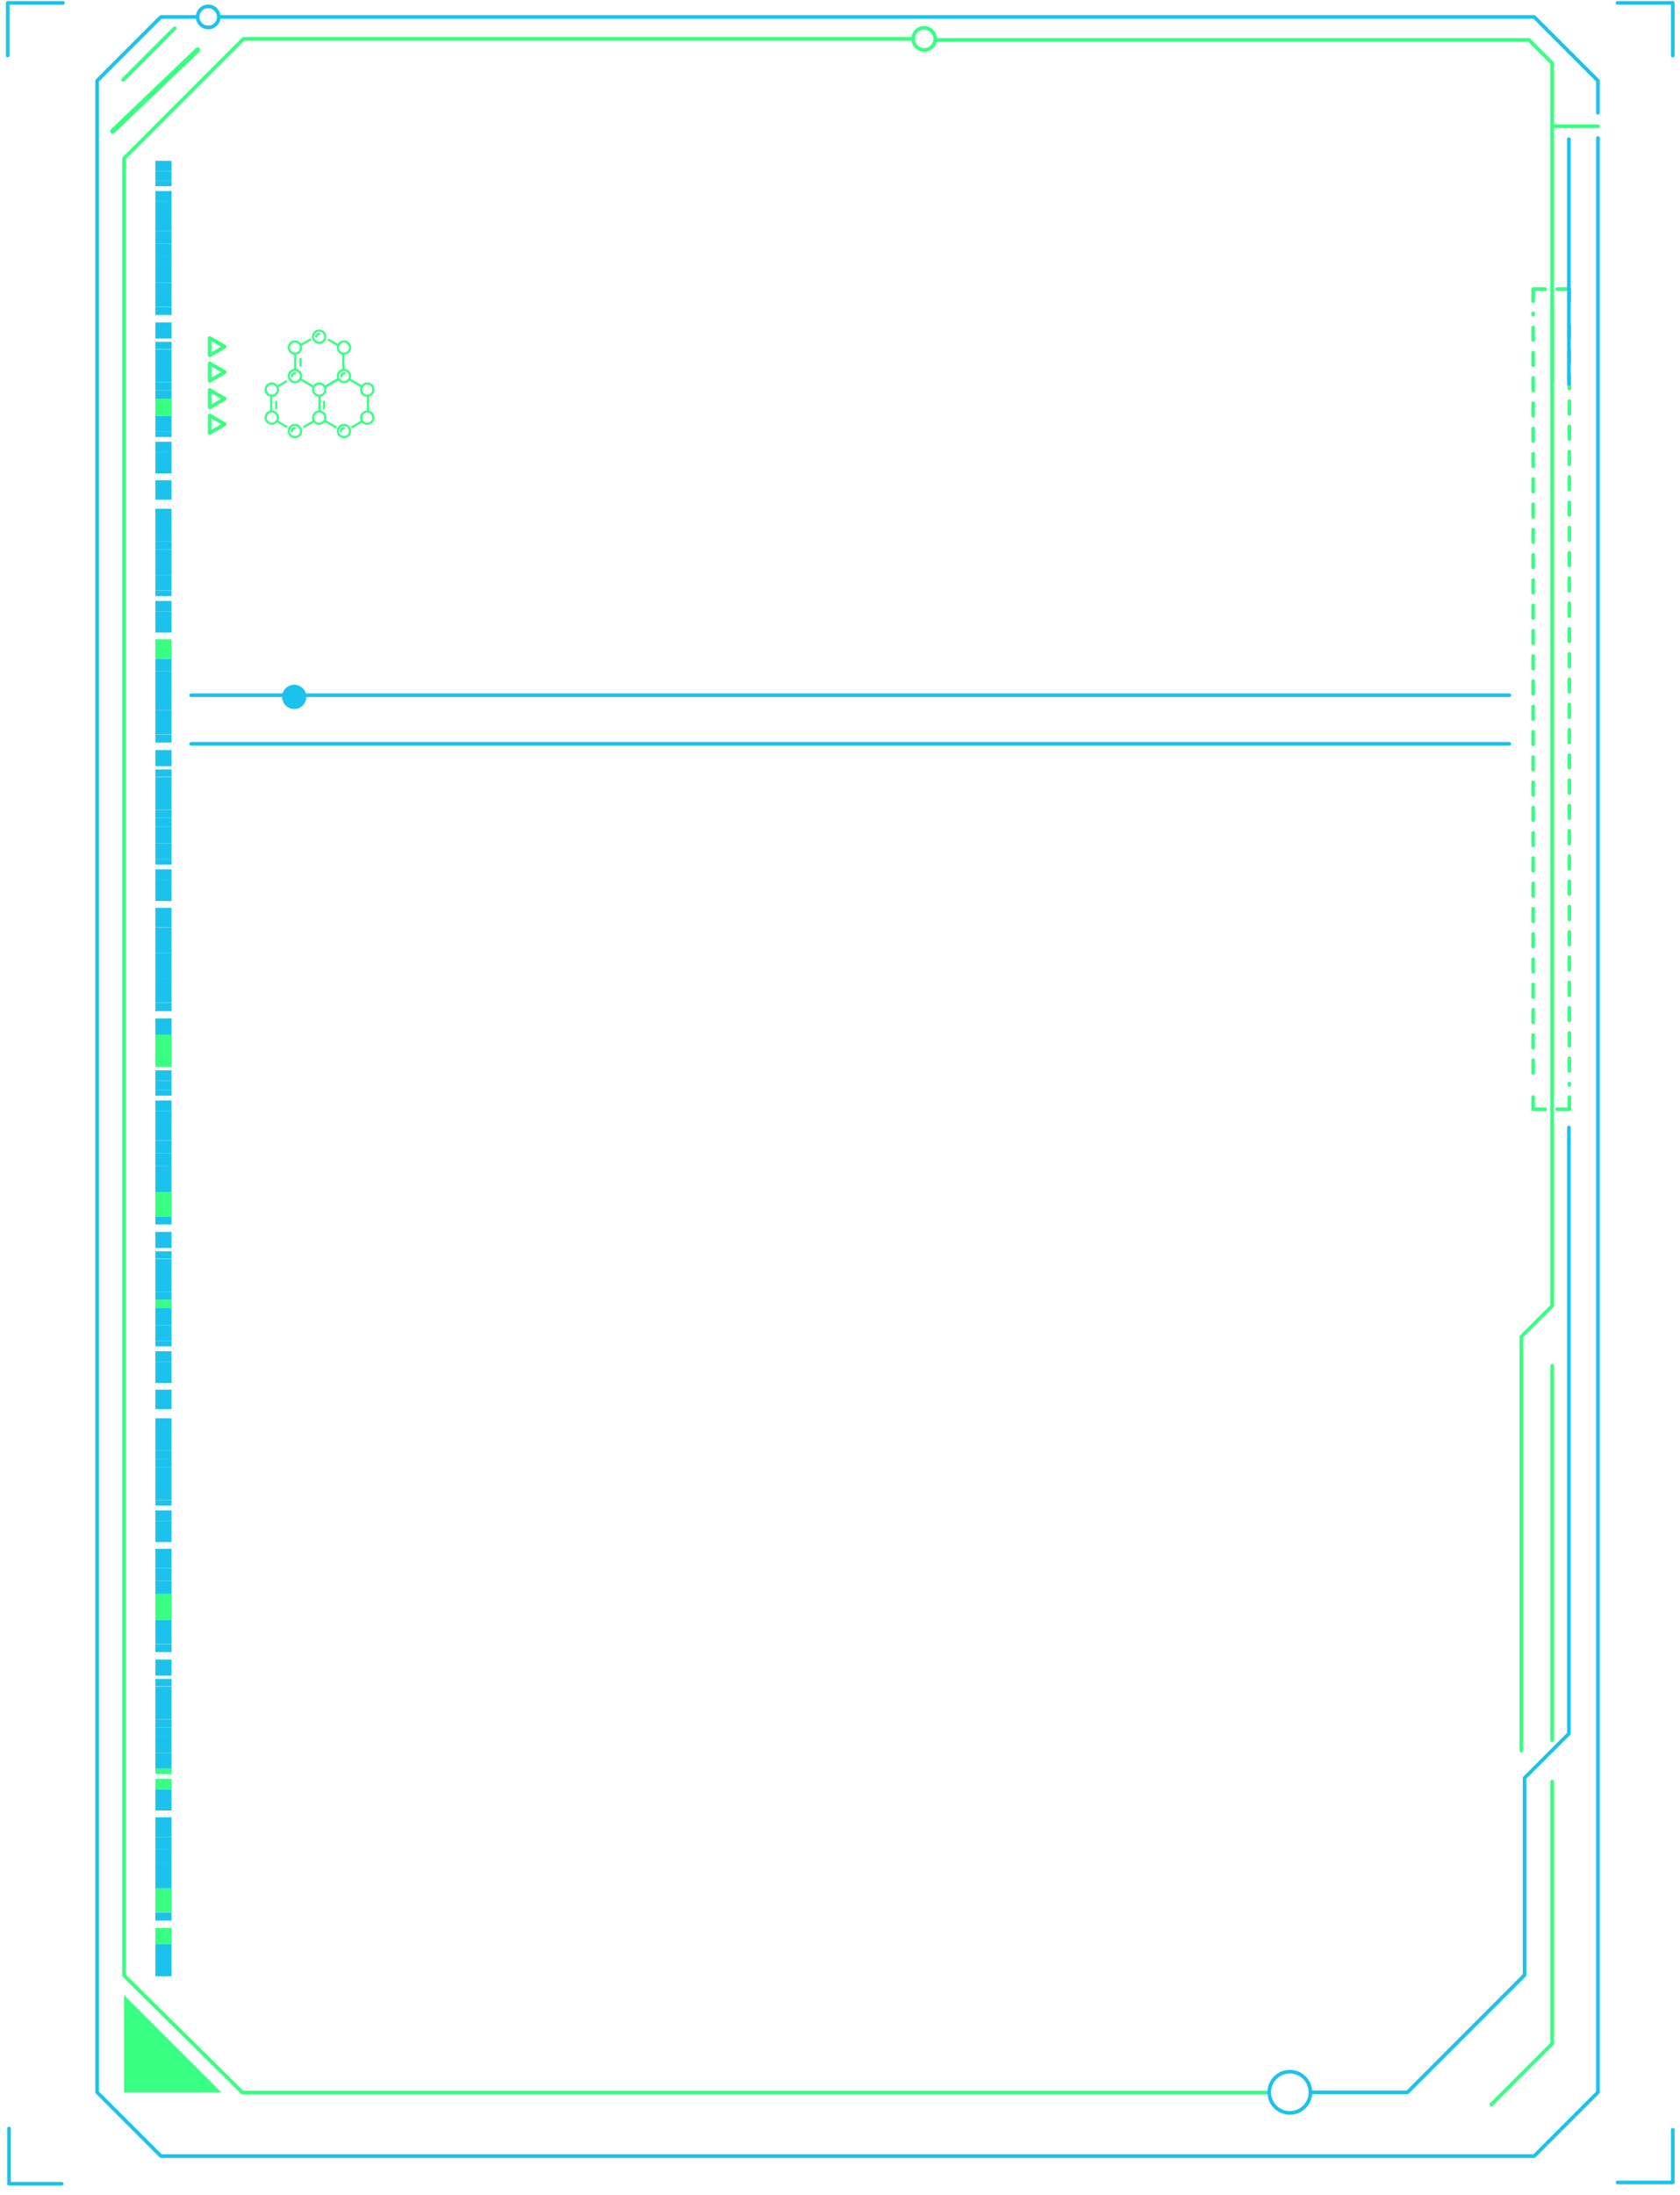 <?xml version="1.0" encoding="UTF-8"?>
<svg width="268px" height="350px" viewBox="0 0 268 350" version="1.1" xmlns="http://www.w3.org/2000/svg" xmlns:xlink="http://www.w3.org/1999/xlink">
    <title>编组</title>
    <g id="2期" stroke="none" stroke-width="1" fill="none" fill-rule="evenodd">
        <g id="1.首页" transform="translate(-394, -4079)">
            <g id="编组-5备份" transform="translate(395, 4079)">
                <g id="编组">
                    <polyline id="Stroke-1" stroke="#38FF82" stroke-width="0.581" stroke-linecap="round" stroke-linejoin="round" points="144.399 6.199 37.836 6.199 18.779 25.257 18.779 315 37.682 333.667 201.221 333.667"></polyline>
                    <g transform="translate(0, 0.093)">
                        <path d="M148.18,6.107 C148.18,5.137 147.394,4.35 146.424,4.35 C145.454,4.35 144.668,5.137 144.668,6.107 C144.668,7.077 145.454,7.864 146.424,7.864 C147.394,7.864 148.18,7.077 148.18,6.107 Z" id="Stroke-2" stroke="#38FF82" stroke-width="0.581" stroke-linecap="round" stroke-linejoin="round"></path>
                        <polyline id="Stroke-4" stroke="#38FF82" stroke-width="0.581" stroke-linecap="round" stroke-linejoin="round" points="148.55 6.264 242.902 6.264 246.61 9.972 246.61 60.738"></polyline>
                        <polyline id="Stroke-6" stroke="#38FF82" stroke-width="0.581" stroke-linecap="round" stroke-linejoin="round" points="246.61 48.989 246.61 208.135 241.692 213.052 241.692 279.067"></polyline>
                        <polyline id="Stroke-8" stroke="#38FF82" stroke-width="0.581" stroke-linecap="round" stroke-linejoin="round" points="249.345 174.839 249.345 176.784 247.4 176.784"></polyline>
                        <polyline id="Stroke-10" stroke="#38FF82" stroke-width="0.581" stroke-linecap="round" stroke-linejoin="round" points="245.515 176.784 243.57 176.784 243.57 174.839"></polyline>
                        <line x1="243.57" y1="170.994" x2="243.57" y2="49.866" id="Stroke-12" stroke="#38FF82" stroke-width="0.581" stroke-linecap="round" stroke-linejoin="round" stroke-dasharray="2.015,2.015"></line>
                        <polyline id="Stroke-14" stroke="#38FF82" stroke-width="0.581" stroke-linecap="round" stroke-linejoin="round" points="243.57 47.943 243.57 45.998 245.515 45.998"></polyline>
                        <polyline id="Stroke-16" stroke="#38FF82" stroke-width="0.581" stroke-linecap="round" stroke-linejoin="round" points="247.4 45.998 249.345 45.998 249.345 47.943"></polyline>
                        <line x1="249.345" y1="51.788" x2="249.345" y2="172.917" id="Stroke-18" stroke="#38FF82" stroke-width="0.581" stroke-linecap="round" stroke-linejoin="round" stroke-dasharray="2.015,2.015"></line>
                        <polyline id="Stroke-20" stroke="#1CC2EB" stroke-width="0.581" stroke-linecap="round" stroke-linejoin="round" points="249.281 179.695 249.281 276.34 242.209 283.411 242.209 314.845 223.52 333.54 208.067 333.54"></polyline>
                        <path d="M208.047,333.54 C208.047,331.725 206.577,330.254 204.761,330.254 C202.946,330.254 201.475,331.725 201.475,333.54 C201.475,335.355 202.946,336.826 204.761,336.826 C206.577,336.826 208.047,335.355 208.047,333.54 Z" id="Stroke-22" stroke="#1CC2EB" stroke-width="0.581" stroke-linecap="round" stroke-linejoin="round"></path>
                        <line x1="246.61" y1="217.684" x2="246.61" y2="277.43" id="Stroke-24" stroke="#38FF82" stroke-width="0.581" stroke-linecap="round" stroke-linejoin="round"></line>
                        <polyline id="Stroke-26" stroke="#38FF82" stroke-width="0.581" stroke-linecap="round" stroke-linejoin="round" points="246.61 283.978 246.61 325.782 236.893 335.498"></polyline>
                        <line x1="246.692" y1="20.045" x2="253.929" y2="20.045" id="Stroke-28" stroke="#38FF82" stroke-width="0.581" stroke-linecap="round" stroke-linejoin="round"></line>
                        <line x1="249.281" y1="22.089" x2="249.281" y2="61.143" id="Stroke-30" stroke="#1CC2EB" stroke-width="0.581" stroke-linecap="round" stroke-linejoin="round"></line>
                        <polygon id="Fill-32" fill="#38FF82" points="18.779 333.54 18.779 318.025 34.295 333.54"></polygon>
                        <line x1="16.975" y1="20.825" x2="30.528" y2="7.864" id="Stroke-34" stroke="#38FF82" stroke-width="0.815" stroke-linecap="round" stroke-linejoin="round"></line>
                        <line x1="18.629" y1="12.641" x2="26.861" y2="4.408" id="Stroke-36" stroke="#38FF82" stroke-width="0.581" stroke-linecap="round" stroke-linejoin="round"></line>
                        <polyline id="Stroke-38" stroke="#1CC2EB" stroke-width="0.581" stroke-linecap="round" stroke-linejoin="round" points="253.909 21.901 253.909 333.54 243.736 343.711 24.668 343.711 14.496 333.54 14.496 12.778 24.668 2.606 30.181 2.606"></polyline>
                        <path d="M33.897,2.606 C33.897,1.676 33.142,0.921 32.212,0.921 C31.282,0.921 30.528,1.676 30.528,2.606 C30.528,3.536 31.282,4.29 32.212,4.29 C33.142,4.29 33.897,3.536 33.897,2.606 Z" id="Stroke-40" stroke="#1CC2EB" stroke-width="0.581" stroke-linecap="round" stroke-linejoin="round"></path>
                        <polyline id="Stroke-42" stroke="#1CC2EB" stroke-width="0.581" stroke-linecap="round" stroke-linejoin="round" points="34.027 2.606 243.737 2.606 253.909 12.778 253.909 17.897"></polyline>
                        <polygon id="Fill-44" fill="#38FF82" points="23.782 170.012 26.366 170.012 26.366 164.877 23.782 164.877"></polygon>
                        <polygon id="Fill-46" fill="#1CC2EB" points="23.782 159.814 26.366 159.814 26.366 155.984 23.782 155.984"></polygon>
                        <polygon id="Fill-47" fill="#1CC2EB" points="23.782 164.884 26.366 164.884 26.366 162.315 23.782 162.315"></polygon>
                        <polygon id="Fill-48" fill="#1CC2EB" points="23.782 161.129 26.366 161.129 26.366 159.845 23.782 159.845"></polygon>
                        <polygon id="Fill-49" fill="#1CC2EB" points="23.782 155.984 26.366 155.984 26.366 151.84 23.782 151.84"></polygon>
                        <polygon id="Fill-50" fill="#1CC2EB" points="23.782 147.756 26.366 147.756 26.366 144.668 23.782 144.668"></polygon>
                        <polygon id="Fill-51" fill="#1CC2EB" points="23.782 151.846 26.366 151.846 26.366 149.774 23.782 149.774"></polygon>
                        <polygon id="Fill-52" fill="#1CC2EB" points="23.782 149.774 26.366 149.774 26.366 147.782 23.782 147.782"></polygon>
                        <polygon id="Fill-53" fill="#1CC2EB" points="23.782 143.58 26.366 143.58 26.366 140.216 23.782 140.216"></polygon>
                        <polygon id="Fill-54" fill="#1CC2EB" points="23.782 136.902 26.366 136.902 26.366 134.396 23.782 134.396"></polygon>
                        <polygon id="Fill-55" fill="#1CC2EB" points="23.782 140.221 26.366 140.221 26.366 138.54 23.782 138.54"></polygon>
                        <polygon id="Fill-56" fill="#1CC2EB" points="23.782 137.763 26.366 137.763 26.366 136.922 23.782 136.922"></polygon>
                        <polygon id="Fill-57" fill="#1CC2EB" points="23.782 134.395 26.366 134.395 26.366 131.683 23.782 131.683"></polygon>
                        <polygon id="Fill-58" fill="#1CC2EB" points="23.782 129.008 26.366 129.008 26.366 123.843 23.782 123.843"></polygon>
                        <polygon id="Fill-59" fill="#1CC2EB" points="23.782 131.686 26.366 131.686 26.366 130.33 23.782 130.33"></polygon>
                        <polygon id="Fill-60" fill="#1CC2EB" points="23.782 130.33 26.366 130.33 26.366 129.025 23.782 129.025"></polygon>
                        <polygon id="Fill-61" fill="#1CC2EB" points="23.782 123.788 26.366 123.788 26.366 122.601 23.782 122.601"></polygon>
                        <polygon id="Fill-62" fill="#1CC2EB" points="23.782 117.006 26.366 117.006 26.366 113.176 23.782 113.176"></polygon>
                        <polygon id="Fill-63" fill="#1CC2EB" points="23.782 122.076 26.366 122.076 26.366 119.508 23.782 119.508"></polygon>
                        <polygon id="Fill-64" fill="#1CC2EB" points="23.782 118.321 26.366 118.321 26.366 117.037 23.782 117.037"></polygon>
                        <polygon id="Fill-65" fill="#1CC2EB" points="23.782 113.176 26.366 113.176 26.366 109.033 23.782 109.033"></polygon>
                        <polygon id="Fill-66" fill="#38FF82" points="23.782 104.948 26.366 104.948 26.366 101.859 23.782 101.859"></polygon>
                        <polygon id="Fill-67" fill="#1CC2EB" points="23.782 109.038 26.366 109.038 26.366 106.967 23.782 106.967"></polygon>
                        <polygon id="Fill-68" fill="#1CC2EB" points="23.782 106.967 26.366 106.967 26.366 104.973 23.782 104.973"></polygon>
                        <polygon id="Fill-69" fill="#1CC2EB" points="23.782 100.771 26.366 100.771 26.366 97.408 23.782 97.408"></polygon>
                        <polygon id="Fill-70" fill="#1CC2EB" points="23.782 94.095 26.366 94.095 26.366 91.588 23.782 91.588"></polygon>
                        <polygon id="Fill-71" fill="#1CC2EB" points="23.782 97.414 26.366 97.414 26.366 95.732 23.782 95.732"></polygon>
                        <polygon id="Fill-72" fill="#1CC2EB" points="23.782 94.955 26.366 94.955 26.366 94.114 23.782 94.114"></polygon>
                        <polygon id="Fill-73" fill="#1CC2EB" points="23.782 91.588 26.366 91.588 26.366 88.875 23.782 88.875"></polygon>
                        <polygon id="Fill-74" fill="#1CC2EB" points="23.782 86.201 26.366 86.201 26.366 81.036 23.782 81.036"></polygon>
                        <polygon id="Fill-75" fill="#1CC2EB" points="23.782 88.879 26.366 88.879 26.366 87.522 23.782 87.522"></polygon>
                        <polygon id="Fill-76" fill="#1CC2EB" points="23.782 87.522 26.366 87.522 26.366 86.217 23.782 86.217"></polygon>
                        <polygon id="Fill-77" fill="#1CC2EB" points="23.782 79.569 26.366 79.569 26.366 76.479 23.782 76.479"></polygon>
                        <polygon id="Fill-78" fill="#1CC2EB" points="23.782 75.391 26.366 75.391 26.366 72.028 23.782 72.028"></polygon>
                        <polygon id="Fill-79" fill="#1CC2EB" points="23.782 68.715 26.366 68.715 26.366 66.208 23.782 66.208"></polygon>
                        <polygon id="Fill-80" fill="#1CC2EB" points="23.782 72.034 26.366 72.034 26.366 70.352 23.782 70.352"></polygon>
                        <polygon id="Fill-81" fill="#1CC2EB" points="23.782 69.575 26.366 69.575 26.366 68.734 23.782 68.734"></polygon>
                        <polygon id="Fill-82" fill="#38FF82" points="23.782 66.208 26.366 66.208 26.366 63.495 23.782 63.495"></polygon>
                        <polygon id="Fill-83" fill="#1CC2EB" points="23.782 60.821 26.366 60.821 26.366 55.655 23.782 55.655"></polygon>
                        <polygon id="Fill-84" fill="#1CC2EB" points="23.782 63.499 26.366 63.499 26.366 62.142 23.782 62.142"></polygon>
                        <polygon id="Fill-85" fill="#1CC2EB" points="23.782 62.142 26.366 62.142 26.366 60.838 23.782 60.838"></polygon>
                        <polygon id="Fill-86" fill="#1CC2EB" points="23.782 55.6 26.366 55.6 26.366 54.414 23.782 54.414"></polygon>
                        <polygon id="Fill-87" fill="#1CC2EB" points="23.782 48.819 26.366 48.819 26.366 44.989 23.782 44.989"></polygon>
                        <polygon id="Fill-88" fill="#1CC2EB" points="23.782 53.888 26.366 53.888 26.366 51.319 23.782 51.319"></polygon>
                        <polygon id="Fill-89" fill="#1CC2EB" points="23.782 50.134 26.366 50.134 26.366 48.849 23.782 48.849"></polygon>
                        <polygon id="Fill-90" fill="#1CC2EB" points="23.782 44.989 26.366 44.989 26.366 40.845 23.782 40.845"></polygon>
                        <polygon id="Fill-91" fill="#1CC2EB" points="23.782 36.761 26.366 36.761 26.366 33.671 23.782 33.671"></polygon>
                        <polygon id="Fill-92" fill="#1CC2EB" points="23.782 40.851 26.366 40.851 26.366 38.779 23.782 38.779"></polygon>
                        <polygon id="Fill-93" fill="#1CC2EB" points="23.782 38.779 26.366 38.779 26.366 36.786 23.782 36.786"></polygon>
                        <polygon id="Fill-94" fill="#1CC2EB" points="23.782 33.728 26.366 33.728 26.366 32.047 23.782 32.047"></polygon>
                        <polygon id="Fill-95" fill="#1CC2EB" points="23.782 28.732 26.366 28.732 26.366 27.205 23.782 27.205"></polygon>
                        <polygon id="Fill-96" fill="#1CC2EB" points="23.782 32.052 26.366 32.052 26.366 30.37 23.782 30.37"></polygon>
                        <polygon id="Fill-97" fill="#1CC2EB" points="23.782 29.593 26.366 29.593 26.366 28.752 23.782 28.752"></polygon>
                        <polygon id="Fill-98" fill="#1CC2EB" points="23.782 27.205 26.366 27.205 26.366 25.553 23.782 25.553"></polygon>
                        <polygon id="Fill-99" fill="#1CC2EB" points="23.782 315.037 26.366 315.037 26.366 309.9 23.782 309.9"></polygon>
                        <polygon id="Fill-100" fill="#38FF82" points="23.782 304.838 26.366 304.838 26.366 301.008 23.782 301.008"></polygon>
                        <polygon id="Fill-101" fill="#38FF82" points="23.782 309.908 26.366 309.908 26.366 307.339 23.782 307.339"></polygon>
                        <polygon id="Fill-102" fill="#1CC2EB" points="23.782 306.153 26.366 306.153 26.366 304.868 23.782 304.868"></polygon>
                        <polygon id="Fill-103" fill="#1CC2EB" points="23.782 301.008 26.366 301.008 26.366 296.864 23.782 296.864"></polygon>
                        <polygon id="Fill-104" fill="#1CC2EB" points="23.782 292.781 26.366 292.781 26.366 289.69 23.782 289.69"></polygon>
                        <polygon id="Fill-105" fill="#1CC2EB" points="23.782 296.871 26.366 296.871 26.366 294.798 23.782 294.798"></polygon>
                        <polygon id="Fill-106" fill="#1CC2EB" points="23.782 294.798 26.366 294.798 26.366 292.804 23.782 292.804"></polygon>
                        <polygon id="Fill-107" fill="#1CC2EB" points="23.782 288.602 26.366 288.602 26.366 285.239 23.782 285.239"></polygon>
                        <polygon id="Fill-108" fill="#1CC2EB" points="23.782 281.926 26.366 281.926 26.366 279.418 23.782 279.418"></polygon>
                        <polygon id="Fill-109" fill="#38FF82" points="23.782 285.245 26.366 285.245 26.366 283.563 23.782 283.563"></polygon>
                        <polygon id="Fill-110" fill="#38FF82" points="23.782 282.788 26.366 282.788 26.366 281.946 23.782 281.946"></polygon>
                        <polygon id="Fill-111" fill="#1CC2EB" points="23.782 279.418 26.366 279.418 26.366 276.706 23.782 276.706"></polygon>
                        <polygon id="Fill-112" fill="#1CC2EB" points="23.782 274.032 26.366 274.032 26.366 268.868 23.782 268.868"></polygon>
                        <polygon id="Fill-113" fill="#1CC2EB" points="23.782 276.711 26.366 276.711 26.366 275.353 23.782 275.353"></polygon>
                        <polygon id="Fill-114" fill="#1CC2EB" points="23.782 275.353 26.366 275.353 26.366 274.049 23.782 274.049"></polygon>
                        <polygon id="Fill-115" fill="#1CC2EB" points="23.782 268.811 26.366 268.811 26.366 267.625 23.782 267.625"></polygon>
                        <polygon id="Fill-116" fill="#1CC2EB" points="23.782 262.029 26.366 262.029 26.366 258.2 23.782 258.2"></polygon>
                        <polygon id="Fill-117" fill="#1CC2EB" points="23.782 267.1 26.366 267.1 26.366 264.531 23.782 264.531"></polygon>
                        <polygon id="Fill-118" fill="#1CC2EB" points="23.782 263.345 26.366 263.345 26.366 262.061 23.782 262.061"></polygon>
                        <polygon id="Fill-119" fill="#38FF82" points="23.782 258.2 26.366 258.2 26.366 254.056 23.782 254.056"></polygon>
                        <polygon id="Fill-120" fill="#1CC2EB" points="23.782 249.972 26.366 249.972 26.366 246.883 23.782 246.883"></polygon>
                        <polygon id="Fill-121" fill="#1CC2EB" points="23.782 254.062 26.366 254.062 26.366 251.989 23.782 251.989"></polygon>
                        <polygon id="Fill-122" fill="#1CC2EB" points="23.782 251.99 26.366 251.99 26.366 249.996 23.782 249.996"></polygon>
                        <polygon id="Fill-123" fill="#1CC2EB" points="23.782 245.795 26.366 245.795 26.366 242.432 23.782 242.432"></polygon>
                        <polygon id="Fill-124" fill="#1CC2EB" points="23.782 239.118 26.366 239.118 26.366 236.611 23.782 236.611"></polygon>
                        <polygon id="Fill-125" fill="#1CC2EB" points="23.782 242.437 26.366 242.437 26.366 240.755 23.782 240.755"></polygon>
                        <polygon id="Fill-126" fill="#1CC2EB" points="23.782 239.978 26.366 239.978 26.366 239.138 23.782 239.138"></polygon>
                        <polygon id="Fill-127" fill="#1CC2EB" points="23.782 236.611 26.366 236.611 26.366 233.898 23.782 233.898"></polygon>
                        <polygon id="Fill-128" fill="#1CC2EB" points="23.782 231.224 26.366 231.224 26.366 226.059 23.782 226.059"></polygon>
                        <polygon id="Fill-129" fill="#1CC2EB" points="23.782 233.903 26.366 233.903 26.366 232.546 23.782 232.546"></polygon>
                        <polygon id="Fill-130" fill="#1CC2EB" points="23.782 232.545 26.366 232.545 26.366 231.241 23.782 231.241"></polygon>
                        <polygon id="Fill-131" fill="#1CC2EB" points="23.782 224.593 26.366 224.593 26.366 221.503 23.782 221.503"></polygon>
                        <polygon id="Fill-132" fill="#1CC2EB" points="23.782 220.414 26.366 220.414 26.366 217.051 23.782 217.051"></polygon>
                        <polygon id="Fill-133" fill="#1CC2EB" points="23.782 213.737 26.366 213.737 26.366 211.231 23.782 211.231"></polygon>
                        <polygon id="Fill-134" fill="#1CC2EB" points="23.782 217.057 26.366 217.057 26.366 215.375 23.782 215.375"></polygon>
                        <polygon id="Fill-135" fill="#1CC2EB" points="23.782 214.599 26.366 214.599 26.366 213.758 23.782 213.758"></polygon>
                        <polygon id="Fill-136" fill="#1CC2EB" points="23.782 211.231 26.366 211.231 26.366 208.517 23.782 208.517"></polygon>
                        <polygon id="Fill-137" fill="#1CC2EB" points="23.782 205.844 26.366 205.844 26.366 200.679 23.782 200.679"></polygon>
                        <polygon id="Fill-138" fill="#38FF82" points="23.782 208.522 26.366 208.522 26.366 207.166 23.782 207.166"></polygon>
                        <polygon id="Fill-139" fill="#1CC2EB" points="23.782 207.166 26.366 207.166 26.366 205.862 23.782 205.862"></polygon>
                        <polygon id="Fill-140" fill="#1CC2EB" points="23.782 200.622 26.366 200.622 26.366 199.437 23.782 199.437"></polygon>
                        <polygon id="Fill-141" fill="#38FF82" points="23.782 193.842 26.366 193.842 26.366 190.011 23.782 190.011"></polygon>
                        <polygon id="Fill-142" fill="#1CC2EB" points="23.782 198.913 26.366 198.913 26.366 196.343 23.782 196.343"></polygon>
                        <polygon id="Fill-143" fill="#1CC2EB" points="23.782 195.157 26.366 195.157 26.366 193.873 23.782 193.873"></polygon>
                        <polygon id="Fill-144" fill="#1CC2EB" points="23.782 190.011 26.366 190.011 26.366 185.869 23.782 185.869"></polygon>
                        <polygon id="Fill-145" fill="#1CC2EB" points="23.782 181.784 26.366 181.784 26.366 178.695 23.782 178.695"></polygon>
                        <polygon id="Fill-146" fill="#1CC2EB" points="23.782 185.875 26.366 185.875 26.366 183.802 23.782 183.802"></polygon>
                        <polygon id="Fill-147" fill="#1CC2EB" points="23.782 183.802 26.366 183.802 26.366 181.809 23.782 181.809"></polygon>
                        <polygon id="Fill-148" fill="#1CC2EB" points="23.782 178.752 26.366 178.752 26.366 177.07 23.782 177.07"></polygon>
                        <polygon id="Fill-149" fill="#1CC2EB" points="23.782 173.755 26.366 173.755 26.366 172.23 23.782 172.23"></polygon>
                        <polygon id="Fill-150" fill="#1CC2EB" points="23.782 177.075 26.366 177.075 26.366 175.393 23.782 175.393"></polygon>
                        <polygon id="Fill-151" fill="#1CC2EB" points="23.782 174.617 26.366 174.617 26.366 173.776 23.782 173.776"></polygon>
                        <polygon id="Fill-152" fill="#1CC2EB" points="23.782 172.23 26.366 172.23 26.366 170.577 23.782 170.577"></polygon>
                        <polygon id="Stroke-153" stroke="#38FF82" stroke-width="0.581" stroke-linecap="round" stroke-linejoin="round" points="32.445 53.796 34.848 55.184 32.445 56.573"></polygon>
                        <polygon id="Stroke-154" stroke="#38FF82" stroke-width="0.581" stroke-linecap="round" stroke-linejoin="round" points="32.445 57.85 34.848 59.238 32.445 60.626"></polygon>
                        <polygon id="Stroke-155" stroke="#38FF82" stroke-width="0.581" stroke-linecap="round" stroke-linejoin="round" points="32.445 62.101 34.848 63.489 32.445 64.877"></polygon>
                        <polygon id="Stroke-156" stroke="#38FF82" stroke-width="0.581" stroke-linecap="round" stroke-linejoin="round" points="32.445 66.155 34.848 67.543 32.445 68.93"></polygon>
                        <polyline id="Stroke-157" stroke="#1CC2EB" stroke-width="0.581" stroke-linecap="round" stroke-linejoin="round" points="9.046 0.369 0.232 0.369 0.232 8.767"></polyline>
                        <polyline id="Stroke-158" stroke="#1CC2EB" stroke-width="0.581" stroke-linecap="round" stroke-linejoin="round" points="257.032 0.369 265.845 0.369 265.845 8.767"></polyline>
                        <polyline id="Stroke-159" stroke="#1CC2EB" stroke-width="0.581" stroke-linecap="round" stroke-linejoin="round" points="257.032 347.912 265.845 347.912 265.845 339.513"></polyline>
                        <polyline id="Stroke-160" stroke="#1CC2EB" stroke-width="0.581" stroke-linecap="round" stroke-linejoin="round" points="0.441 339.306 0.441 348.118 8.838 348.118"></polyline>
                        <path d="M47.871,111.03 C47.871,109.962 47.005,109.096 45.937,109.096 C44.87,109.096 44.003,109.962 44.003,111.03 C44.003,112.098 44.87,112.964 45.937,112.964 C47.005,112.964 47.871,112.098 47.871,111.03" id="Fill-163" fill="#1CC2EB"></path>
                        <g transform="translate(41.08, 52.261)" fill="#38FF82">
                            <path d="M1.275,8.972 C1.719,8.972 2.079,9.332 2.079,9.775 C2.079,10.218 1.719,10.579 1.275,10.579 C0.833,10.579 0.472,10.218 0.472,9.775 C0.472,9.332 0.833,8.972 1.275,8.972 M1.275,15.042 C0.833,15.042 0.472,14.682 0.472,14.239 C0.472,13.795 0.833,13.435 1.275,13.435 C1.719,13.435 2.079,13.795 2.079,14.239 C2.079,14.682 1.719,15.042 1.275,15.042 M3.672,15.517 L2.312,14.732 C2.384,14.582 2.428,14.416 2.428,14.239 C2.428,13.634 1.958,13.142 1.365,13.096 L1.365,10.918 C1.958,10.871 2.428,10.38 2.428,9.775 C2.428,9.635 2.399,9.502 2.353,9.377 L3.632,8.638 C3.716,8.591 3.744,8.484 3.696,8.401 C3.647,8.317 3.541,8.289 3.458,8.337 L2.183,9.074 C1.972,8.801 1.646,8.623 1.275,8.623 C0.641,8.623 0.124,9.14 0.124,9.775 C0.124,10.321 0.507,10.777 1.017,10.895 L1.017,13.118 C0.507,13.237 0.124,13.693 0.124,14.239 C0.124,14.874 0.641,15.39 1.275,15.39 C1.608,15.39 1.906,15.247 2.117,15.021 L3.498,15.819 C3.525,15.835 3.555,15.842 3.585,15.842 C3.645,15.842 3.704,15.81 3.735,15.755 C3.784,15.672 3.755,15.565 3.672,15.517" id="Fill-165"></path>
                            <path d="M8.842,0.529 C9.285,0.529 9.645,0.888 9.645,1.332 C9.645,1.775 9.285,2.135 8.842,2.135 C8.398,2.135 8.039,1.775 8.039,1.332 C8.039,0.888 8.398,0.529 8.842,0.529 M8.842,2.484 C9.477,2.484 9.994,1.967 9.994,1.332 C9.994,0.697 9.477,0.18 8.842,0.18 C8.206,0.18 7.69,0.697 7.69,1.332 C7.69,1.967 8.206,2.484 8.842,2.484" id="Fill-166"></path>
                            <path d="M8.367,1.506 C8.463,1.506 8.542,1.428 8.542,1.332 C8.542,1.167 8.677,1.032 8.842,1.032 C8.937,1.032 9.016,0.953 9.016,0.857 C9.016,0.761 8.937,0.683 8.842,0.683 C8.484,0.683 8.193,0.974 8.193,1.332 C8.193,1.428 8.271,1.506 8.367,1.506" id="Fill-167"></path>
                            <path d="M5.684,4.865 L5.684,5.937 C5.684,6.033 5.762,6.111 5.858,6.111 C5.953,6.111 6.032,6.033 6.032,5.937 L6.032,4.865 C6.032,4.769 5.953,4.691 5.858,4.691 C5.762,4.691 5.684,4.769 5.684,4.865" id="Fill-168"></path>
                            <path d="M4.974,7.34 C5.07,7.34 5.148,7.261 5.148,7.165 C5.148,7.07 5.07,6.991 4.974,6.991 C4.616,6.991 4.324,7.282 4.324,7.64 C4.324,7.736 4.402,7.814 4.499,7.814 C4.595,7.814 4.673,7.736 4.673,7.64 C4.673,7.474 4.808,7.34 4.974,7.34" id="Fill-169"></path>
                            <path d="M12.384,7.814 C12.48,7.814 12.559,7.736 12.559,7.64 C12.559,7.474 12.693,7.34 12.858,7.34 C12.955,7.34 13.033,7.261 13.033,7.165 C13.033,7.07 12.955,6.991 12.858,6.991 C12.501,6.991 12.21,7.282 12.21,7.64 C12.21,7.736 12.288,7.814 12.384,7.814" id="Fill-170"></path>
                            <path d="M4.965,17.184 C4.522,17.184 4.162,16.824 4.162,16.381 C4.162,15.938 4.522,15.578 4.965,15.578 C5.409,15.578 5.769,15.938 5.769,16.381 C5.769,16.824 5.409,17.184 4.965,17.184 M4.965,15.229 C4.33,15.229 3.814,15.746 3.814,16.381 C3.814,17.016 4.33,17.533 4.965,17.533 C5.6,17.533 6.117,17.016 6.117,16.381 C6.117,15.746 5.6,15.229 4.965,15.229" id="Fill-171"></path>
                            <path d="M12.791,17.184 C12.348,17.184 11.987,16.824 11.987,16.381 C11.987,15.938 12.348,15.578 12.791,15.578 C13.234,15.578 13.594,15.938 13.594,16.381 C13.594,16.824 13.234,17.184 12.791,17.184 M12.791,15.229 C12.156,15.229 11.639,15.746 11.639,16.381 C11.639,17.016 12.156,17.533 12.791,17.533 C13.426,17.533 13.943,17.016 13.943,16.381 C13.943,15.746 13.426,15.229 12.791,15.229" id="Fill-172"></path>
                            <path d="M16.51,8.972 C16.954,8.972 17.314,9.332 17.314,9.775 C17.314,10.218 16.954,10.579 16.51,10.579 C16.068,10.579 15.708,10.218 15.708,9.775 C15.708,9.332 16.068,8.972 16.51,8.972 M16.51,15.042 C16.068,15.042 15.708,14.682 15.708,14.239 C15.708,13.795 16.068,13.435 16.51,13.435 C16.954,13.435 17.314,13.795 17.314,14.239 C17.314,14.682 16.954,15.042 16.51,15.042 M8.842,15.042 C8.399,15.042 8.039,14.682 8.039,14.239 C8.039,13.795 8.399,13.435 8.842,13.435 C9.285,13.435 9.645,13.795 9.645,14.239 C9.645,14.682 9.285,15.042 8.842,15.042 M9.645,9.775 C9.645,10.218 9.285,10.579 8.842,10.579 C8.399,10.579 8.039,10.218 8.039,9.775 C8.039,9.332 8.399,8.972 8.842,8.972 C9.285,8.972 9.645,9.332 9.645,9.775 M12.791,2.269 C13.234,2.269 13.595,2.629 13.595,3.073 C13.595,3.516 13.234,3.876 12.791,3.876 C12.348,3.876 11.988,3.516 11.988,3.073 C11.988,2.629 12.348,2.269 12.791,2.269 M12.791,8.407 C12.348,8.407 11.988,8.046 11.988,7.603 C11.988,7.16 12.348,6.8 12.791,6.8 C13.234,6.8 13.595,7.16 13.595,7.603 C13.595,8.046 13.234,8.407 12.791,8.407 M4.965,2.269 C5.409,2.269 5.769,2.629 5.769,3.073 C5.769,3.516 5.409,3.876 4.965,3.876 C4.522,3.876 4.162,3.516 4.162,3.073 C4.162,2.629 4.522,2.269 4.965,2.269 M4.965,8.407 C4.522,8.407 4.162,8.046 4.162,7.603 C4.162,7.16 4.522,6.8 4.965,6.8 C5.409,6.8 5.769,7.16 5.769,7.603 C5.769,8.046 5.409,8.407 4.965,8.407 M16.79,13.125 L16.79,10.889 C17.29,10.763 17.663,10.314 17.663,9.775 C17.663,9.14 17.146,8.623 16.51,8.623 C16.144,8.623 15.822,8.798 15.611,9.065 L13.852,8.05 C13.911,7.913 13.943,7.762 13.943,7.603 C13.943,6.992 13.462,6.494 12.859,6.458 L12.859,4.218 C13.462,4.181 13.943,3.684 13.943,3.073 C13.943,2.438 13.426,1.921 12.791,1.921 C12.375,1.921 12.013,2.145 11.811,2.476 L10.476,1.705 C10.393,1.657 10.286,1.685 10.238,1.769 C10.19,1.852 10.218,1.959 10.302,2.007 L11.676,2.799 C11.654,2.887 11.639,2.979 11.639,3.073 C11.639,3.611 12.012,4.06 12.511,4.186 L12.511,6.49 C12.012,6.615 11.639,7.065 11.639,7.603 C11.639,7.737 11.666,7.864 11.708,7.984 L9.772,9.102 C9.562,8.813 9.225,8.623 8.842,8.623 C8.463,8.623 8.13,8.809 7.92,9.092 L6.608,8.334 C6.588,8.323 6.567,8.316 6.545,8.313 L6.036,8.019 C6.087,7.89 6.117,7.75 6.117,7.603 C6.117,7.039 5.708,6.57 5.172,6.472 L5.172,4.204 C5.708,4.105 6.117,3.637 6.117,3.073 C6.117,2.965 6.098,2.863 6.069,2.764 L7.471,1.955 C7.555,1.907 7.583,1.8 7.536,1.716 C7.487,1.633 7.38,1.606 7.298,1.653 L5.928,2.444 C5.723,2.129 5.368,1.921 4.965,1.921 C4.33,1.921 3.814,2.438 3.814,3.073 C3.814,3.659 4.255,4.139 4.823,4.21 L4.823,6.466 C4.255,6.536 3.814,7.017 3.814,7.603 C3.814,8.238 4.33,8.755 4.965,8.755 C5.328,8.755 5.649,8.582 5.86,8.32 L7.754,9.413 C7.716,9.527 7.69,9.648 7.69,9.775 C7.69,10.364 8.135,10.845 8.705,10.913 L8.705,13.1 C8.135,13.169 7.69,13.651 7.69,14.239 C7.69,14.408 7.728,14.567 7.795,14.712 L6.361,15.539 C6.278,15.587 6.25,15.693 6.298,15.776 C6.33,15.832 6.389,15.864 6.448,15.864 C6.478,15.864 6.508,15.856 6.535,15.84 L7.986,15.002 C8.197,15.238 8.501,15.39 8.842,15.39 C9.205,15.39 9.526,15.218 9.737,14.954 L11.372,15.897 C11.399,15.914 11.429,15.922 11.458,15.922 C11.518,15.922 11.577,15.89 11.609,15.835 C11.657,15.751 11.629,15.644 11.546,15.596 L9.913,14.654 C9.963,14.524 9.994,14.385 9.994,14.239 C9.994,13.694 9.611,13.238 9.102,13.119 L9.102,10.895 C9.611,10.776 9.994,10.32 9.994,9.775 C9.994,9.666 9.974,9.562 9.944,9.462 L11.905,8.33 C12.116,8.586 12.433,8.755 12.791,8.755 C13.143,8.755 13.454,8.593 13.665,8.344 L15.437,9.368 C15.389,9.495 15.359,9.631 15.359,9.775 C15.359,10.387 15.84,10.884 16.442,10.92 L16.442,13.094 C15.84,13.129 15.359,13.627 15.359,14.239 C15.359,14.42 15.405,14.588 15.48,14.741 L14.031,15.578 C13.947,15.626 13.919,15.732 13.967,15.816 C14.015,15.898 14.121,15.926 14.205,15.879 L15.677,15.028 C15.887,15.25 16.182,15.39 16.51,15.39 C17.146,15.39 17.663,14.874 17.663,14.239 C17.663,13.7 17.29,13.251 16.79,13.125" id="Fill-173"></path>
                            <path d="M1.816,11.709 L1.816,12.78 C1.816,12.876 1.893,12.954 1.99,12.954 C2.086,12.954 2.164,12.876 2.164,12.78 L2.164,11.709 C2.164,11.613 2.086,11.535 1.99,11.535 C1.893,11.535 1.816,11.613 1.816,11.709" id="Fill-174"></path>
                            <path d="M9.433,11.709 L9.433,12.78 C9.433,12.876 9.511,12.954 9.607,12.954 C9.703,12.954 9.781,12.876 9.781,12.78 L9.781,11.709 C9.781,11.613 9.703,11.535 9.607,11.535 C9.511,11.535 9.433,11.613 9.433,11.709" id="Fill-175"></path>
                            <path d="M4.954,15.746 C4.597,15.746 4.305,16.037 4.305,16.395 C4.305,16.491 4.383,16.568 4.48,16.568 C4.575,16.568 4.653,16.491 4.653,16.395 C4.653,16.229 4.788,16.094 4.954,16.094 C5.051,16.094 5.128,16.016 5.128,15.921 C5.128,15.824 5.051,15.746 4.954,15.746" id="Fill-176"></path>
                            <path d="M12.773,15.746 C12.416,15.746 12.124,16.037 12.124,16.395 C12.124,16.491 12.203,16.568 12.299,16.568 C12.395,16.568 12.473,16.491 12.473,16.395 C12.473,16.229 12.608,16.094 12.773,16.094 C12.87,16.094 12.948,16.016 12.948,15.921 C12.948,15.824 12.87,15.746 12.773,15.746" id="Fill-177"></path>
                        </g>
                        <line x1="29.49" y1="110.762" x2="239.764" y2="110.762" id="Stroke-162" stroke="#1CC2EB" stroke-width="0.581" stroke-linecap="round" stroke-linejoin="round"></line>
                        <line x1="29.49" y1="118.512" x2="239.764" y2="118.512" id="Stroke-164" stroke="#1CC2EB" stroke-width="0.581" stroke-linecap="round" stroke-linejoin="round"></line>
                    </g>
                </g>
            </g>
        </g>
    </g>
</svg>
